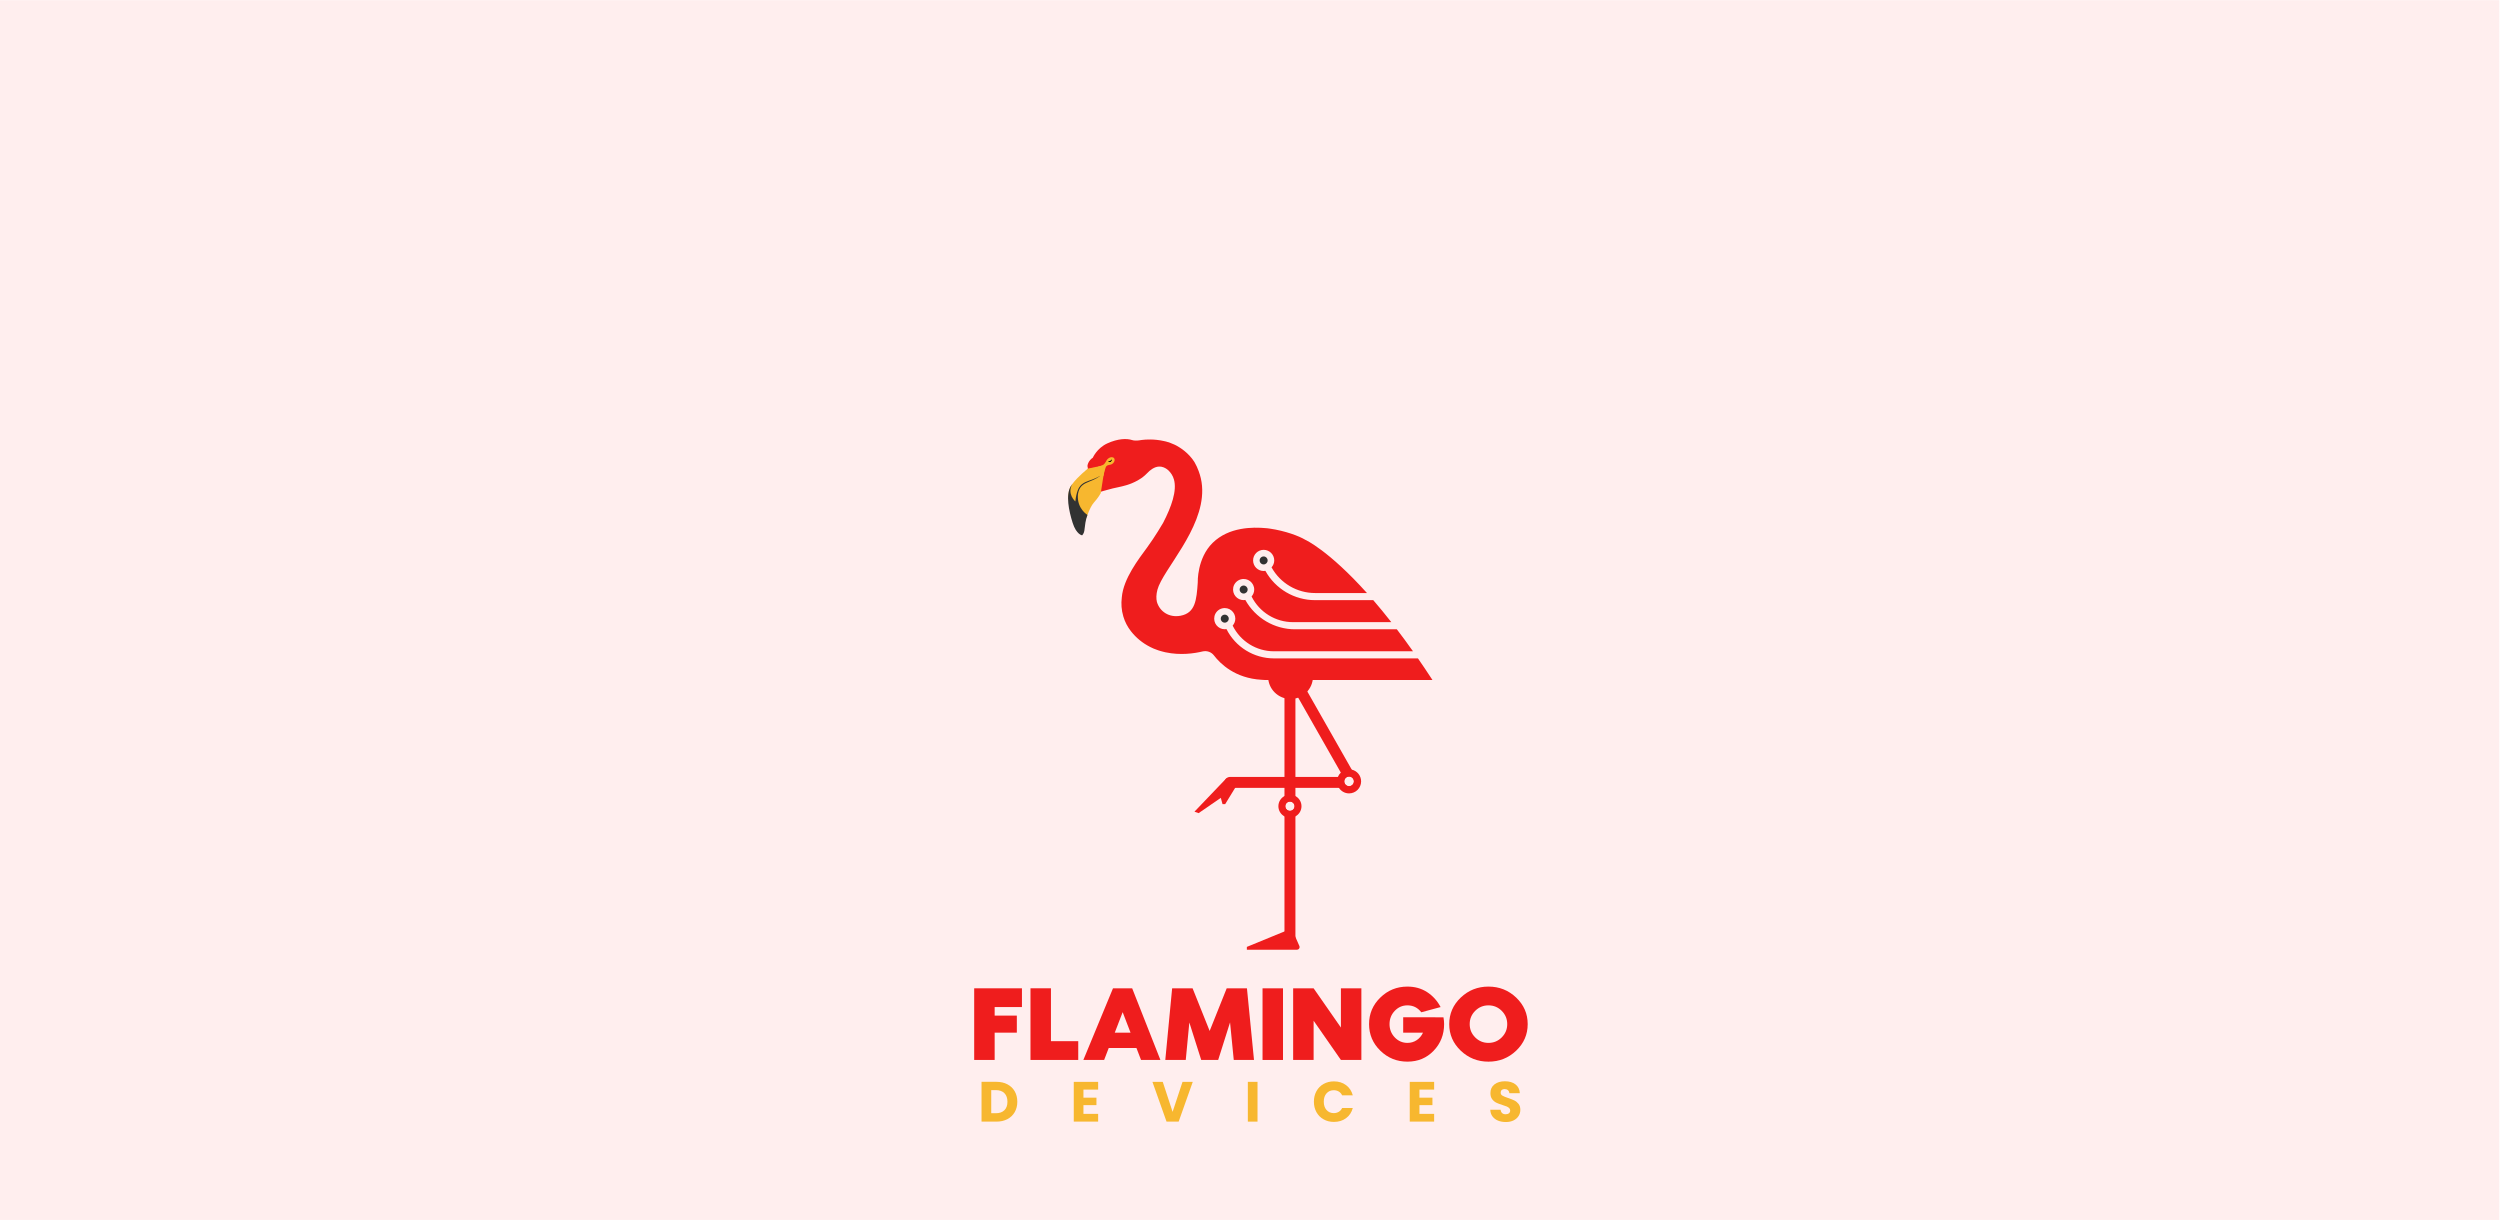 <?xml version="1.0" encoding="UTF-8" standalone="no"?>
<!-- Created with Inkscape (http://www.inkscape.org/) -->

<svg
   version="1.1"
   id="svg2"
   xml:space="preserve"
   width="1920"
   height="937"
   viewBox="0 0 1920 937"
   sodipodi:docname="trello-logo.svg"
   inkscape:version="1.1.1 (3bf5ae0d25, 2021-09-20)"
   inkscape:export-filename="Z:\open-vernier\logo\exports\trello-tile.png"
   inkscape:export-xdpi="192"
   inkscape:export-ydpi="192"
   xmlns:inkscape="http://www.inkscape.org/namespaces/inkscape"
   xmlns:sodipodi="http://sodipodi.sourceforge.net/DTD/sodipodi-0.dtd"
   xmlns="http://www.w3.org/2000/svg"
   xmlns:svg="http://www.w3.org/2000/svg"><defs
     id="defs6"><clipPath
       clipPathUnits="userSpaceOnUse"
       id="clipPath48"><path
         d="M 0,500 H 500 V 0 H 0 Z"
         id="path46" /></clipPath></defs><sodipodi:namedview
     id="namedview4"
     pagecolor="#ffffff"
     bordercolor="#666666"
     borderopacity="1.0"
     inkscape:pageshadow="2"
     inkscape:pageopacity="0.0"
     inkscape:pagecheckerboard="0"
     showgrid="false"
     inkscape:zoom="0.50867495"
     inkscape:cx="995.72428"
     inkscape:cy="547.50091"
     inkscape:window-width="1920"
     inkscape:window-height="1017"
     inkscape:window-x="-8"
     inkscape:window-y="-8"
     inkscape:window-maximized="1"
     inkscape:current-layer="g8"
     inkscape:snap-page="true"
     height="937px" /><g
     inkscape:groupmode="layer"
     id="layer1"
     inkscape:label="Background"
     transform="translate(-245.972,-73.36)" /><g
     id="g8"
     inkscape:groupmode="layer"
     inkscape:label="Design"
     transform="matrix(1.333,0,0,-1.333,-245.972,593.306)"><g
       id="g8655-0"
       transform="rotate(-26.441,-15.942,508.981)" /><path
       d="M 1624.479,-257.77 H 184.479 l 4e-5,702.75 H 1624.479 Z"
       style="fill:#ffeeee;fill-opacity:1;fill-rule:nonzero;stroke:none;stroke-width:8.409"
       id="path156"
       sodipodi:nodetypes="ccccc" /><g
       id="g1136"
       transform="matrix(8.038,0,0,8.038,-8956.911,139.85)"><g
         id="g8655-0-1"
         transform="rotate(-26.441,-418.98,-1842.505)" /><g
         id="g27667"
         transform="translate(1004.914,-425.455)"><path
           d="m 219.865,419.086 c 0,-0.158 0.129,-0.287 0.287,-0.287 0.158,0 0.286,0.129 0.286,0.287 0,0.158 -0.128,0.287 -0.286,0.287 -0.158,0 -0.287,-0.129 -0.287,-0.287"
           style="fill:#323232;fill-opacity:1;fill-rule:nonzero;stroke:none"
           id="path704-7-2" /><path
           d="m 221.219,421.173 c 0,-0.158 0.129,-0.287 0.287,-0.287 0.157,0 0.286,0.129 0.286,0.287 0,0.158 -0.129,0.287 -0.286,0.287 -0.158,0 -0.287,-0.129 -0.287,-0.287"
           style="fill:#323232;fill-opacity:1;fill-rule:nonzero;stroke:none"
           id="path708-6-7" /><path
           d="m 222.652,423.259 c 0,-0.158 0.129,-0.287 0.287,-0.287 0.158,0 0.286,0.129 0.286,0.287 0,0.158 -0.128,0.287 -0.286,0.287 -0.158,0 -0.287,-0.129 -0.287,-0.287"
           style="fill:#323232;fill-opacity:1;fill-rule:nonzero;stroke:none"
           id="path712-5-5" /><path
           d="m 224.823,405.974 c 0.184,0 0.333,-0.149 0.333,-0.333 0,-0.184 -0.149,-0.333 -0.333,-0.333 -0.184,0 -0.333,0.149 -0.333,0.333 0,0.184 0.149,0.333 0.333,0.333 m -0.392,-9.849 h 0.785 v 17.657 h -0.785 z"
           style="fill:#ef1d1d;fill-opacity:1;fill-rule:nonzero;stroke:none"
           id="path716-4-6" /><path
           d="m 224.823,405.309 c -0.184,0 -0.333,0.149 -0.333,0.333 0,0.184 0.149,0.333 0.333,0.333 0.184,0 0.333,-0.149 0.333,-0.333 0,-0.184 -0.149,-0.333 -0.333,-0.333 m 0.392,1.062 c -0.116,0.063 -0.249,0.099 -0.392,0.099 -0.143,0 -0.276,-0.036 -0.392,-0.099 -0.259,-0.14 -0.436,-0.414 -0.436,-0.729 0,-0.316 0.177,-0.589 0.436,-0.729 0.116,-0.062 0.249,-0.098 0.392,-0.098 0.143,0 0.276,0.036 0.392,0.098 0.259,0.14 0.436,0.413 0.436,0.729 0,0.315 -0.177,0.589 -0.436,0.729"
           style="fill:#ef1d1d;fill-opacity:1;fill-rule:nonzero;stroke:none"
           id="path720-6-1" /><path
           d="m 229.062,407.077 c -0.191,0 -0.346,0.155 -0.346,0.346 0,0.191 0.155,0.346 0.346,0.346 0.191,0 0.346,-0.155 0.346,-0.346 0,-0.191 -0.155,-0.346 -0.346,-0.346 m 0.602,0.466 -0.41,0.721 -3.186,5.603 -0.47,0.825 -0.205,0.361 -0.184,0.323 c -0.107,0.188 -0.346,0.253 -0.535,0.147 -0.168,-0.096 -0.238,-0.295 -0.176,-0.47 0.007,-0.022 0.017,-0.044 0.029,-0.066 l 0.168,-0.295 0.517,-0.909 0.004,-0.008 0.199,-0.351 3.056,-5.372 0.177,-0.31 h -8.119 c -0.099,0 -0.188,-0.036 -0.257,-0.096 -0.007,-0.006 -0.014,-0.013 -0.02,-0.019 l -0.026,-0.028 c -0.055,-0.068 -0.089,-0.155 -0.089,-0.25 0,-0.217 0.175,-0.392 0.392,-0.392 h 8.794 c 0.14,0 0.268,0.075 0.339,0.195 0.07,0.121 0.071,0.27 0.002,0.391"
           style="fill:#ef1d1d;fill-opacity:1;fill-rule:nonzero;stroke:none"
           id="path724-6-9" /><path
           d="m 229.062,407.769 c 0.191,0 0.346,-0.155 0.346,-0.346 0,-0.191 -0.155,-0.346 -0.346,-0.346 -0.191,0 -0.346,0.155 -0.346,0.346 0,0.191 0.155,0.346 0.346,0.346 m 0.192,0.495 c -0.062,0.014 -0.126,0.022 -0.192,0.022 -0.229,0 -0.437,-0.089 -0.591,-0.234 -0.091,-0.086 -0.164,-0.192 -0.211,-0.311 -0.039,-0.098 -0.061,-0.205 -0.061,-0.318 0,-0.172 0.051,-0.332 0.138,-0.466 0.153,-0.239 0.421,-0.396 0.725,-0.396 0.477,0 0.863,0.386 0.863,0.862 0,0.411 -0.287,0.754 -0.671,0.841"
           style="fill:#ef1d1d;fill-opacity:1;fill-rule:nonzero;stroke:none"
           id="path728-8-6" /><path
           d="m 225.21,396.282 0.289,-0.659 c 0.055,-0.126 -0.037,-0.266 -0.174,-0.266 h -3.59 v 0.202 l 2.951,1.212 c 0.08,0.032 0.173,0.005 0.224,-0.066 l 0.28,-0.388 c 0.008,-0.011 0.015,-0.023 0.02,-0.035"
           style="fill:#ef1d1d;fill-opacity:1;fill-rule:nonzero;stroke:none"
           id="path732-6-0" /><path
           d="m 220.952,407.052 -0.769,-1.259 h -0.192 l -0.123,0.449 -1.591,-1.096 -0.297,0.105 2.29,2.395 z"
           style="fill:#ef1d1d;fill-opacity:1;fill-rule:nonzero;stroke:none"
           id="path736-9-7" /><path
           d="m 223.27,415.053 c -0.003,-0.039 -0.012,-0.077 -0.012,-0.117 0,-0.888 0.72,-1.608 1.609,-1.608 0.888,0 1.608,0.72 1.608,1.608 0,0.04 -0.009,0.078 -0.012,0.117 z"
           style="fill:#ef1d1d;fill-opacity:1;fill-rule:nonzero;stroke:none"
           id="path740-6-4" /><path
           d="m 233.999,416.238 h -10.32 c -1.443,0 -2.76,0.814 -3.406,2.102 -0.042,-0.004 -0.081,-0.013 -0.122,-0.013 -0.477,0 -0.849,0.441 -0.737,0.936 0.063,0.274 0.284,0.497 0.558,0.561 0.496,0.116 0.936,-0.262 0.936,-0.739 0,-0.19 -0.074,-0.362 -0.19,-0.497 l 0.002,-0.005 c 0.556,-1.124 1.701,-1.836 2.955,-1.836 h 9.968 c -0.398,0.564 -0.783,1.087 -1.158,1.576 h -7.295 c -1.478,0 -2.842,0.806 -3.563,2.1 v 0.004 c -0.039,-0.004 -0.081,-0.013 -0.12,-0.013 -0.472,0 -0.845,0.431 -0.744,0.922 0.058,0.271 0.274,0.497 0.543,0.567 0.497,0.133 0.957,-0.246 0.957,-0.731 0,-0.19 -0.073,-0.362 -0.189,-0.497 l 0.002,-0.004 c 0.563,-1.126 1.713,-1.836 2.972,-1.836 h 7.042 c -0.452,0.577 -0.884,1.101 -1.294,1.577 h -4.168 c -1.483,0 -2.848,0.804 -3.564,2.098 l -0.006,0.004 c -0.038,-0.004 -0.079,-0.012 -0.118,-0.012 -0.419,0 -0.758,0.339 -0.758,0.758 0,0.416 0.339,0.759 0.758,0.759 0.418,0 0.758,-0.343 0.758,-0.759 0,-0.191 -0.075,-0.363 -0.193,-0.497 l 0.004,-0.007 c 0.625,-1.13 1.82,-1.834 3.119,-1.834 h 3.716 c -2.758,3.068 -4.404,3.808 -4.404,3.808 h -0.002 c -0.476,0.288 -1.464,0.65 -2.547,0.809 h -0.002 c -0.048,0.009 -0.101,0.017 -0.164,0.023 -0.014,0.002 -0.026,0.002 -0.041,0.004 -0.006,0 -0.012,0.002 -0.019,0.002 -0.552,0.054 -1.215,0.067 -1.876,-0.058 -0.712,-0.132 -1.422,-0.422 -2,-0.985 -1.132,-1.108 -1.074,-2.829 -1.074,-2.829 h 0.002 c -0.087,-1.284 -0.176,-2.199 -1.232,-2.4 -0.812,-0.155 -1.491,0.29 -1.698,0.99 -0.056,0.238 -0.056,0.53 0.041,0.886 0.044,0.166 0.126,0.354 0.232,0.559 0.012,0.013 0.023,0.046 0.023,0.046 0.927,1.752 3.657,4.787 2.783,7.63 -0.025,0.079 -0.05,0.156 -0.077,0.23 -0.002,0.006 -0.004,0.012 -0.006,0.019 -0.085,0.232 -0.182,0.441 -0.288,0.625 -0.012,0.021 -0.023,0.039 -0.035,0.058 -0.41,0.634 -0.988,0.998 -1.267,1.149 -0.017,0.009 -0.029,0.017 -0.044,0.023 -0.039,0.019 -0.079,0.039 -0.12,0.058 -0.002,0.002 -0.004,0.002 -0.004,0.002 h -0.002 c -0.102,0.048 -0.207,0.093 -0.305,0.126 -0.033,0.013 -0.066,0.023 -0.097,0.036 -0.01,0.002 -0.021,0.002 -0.029,0.004 -0.05,0.018 -0.103,0.031 -0.155,0.047 -0.05,0.011 -0.104,0.023 -0.149,0.033 -0.702,0.156 -1.288,0.114 -1.559,0.081 -0.069,-0.008 -0.121,-0.016 -0.143,-0.02 -0.006,-0.003 -0.013,0 -0.019,-0.005 -0.211,-0.031 -0.422,-0.031 -0.551,0.013 -0.397,0.132 -1.031,0.107 -1.787,-0.238 -0.749,-0.348 -1.037,-1.027 -1.037,-1.027 -0.3,-0.183 -0.406,-0.541 -0.377,-0.63 0.029,-0.093 0.023,-0.151 0.023,-0.151 l -0.044,-0.238 0.572,-0.826 0.149,-0.216 h 0.004 l 0.188,-0.269 0.071,-0.101 v -0.002 c 0,0 0.257,0.08 0.586,0.165 0.045,0.015 0.097,0.027 0.145,0.038 0.039,0.012 0.081,0.022 0.12,0.033 0.033,0.006 0.062,0.012 0.093,0.02 0.091,0.023 0.186,0.042 0.273,0.06 0.174,0.036 0.379,0.083 0.595,0.147 0.089,0.025 0.178,0.056 0.269,0.09 0.045,0.018 0.089,0.033 0.137,0.053 0.14,0.058 0.281,0.127 0.418,0.203 0.068,0.038 0.176,0.106 0.24,0.149 0.037,0.027 0.077,0.054 0.114,0.081 0.112,0.089 0.221,0.182 0.323,0.29 0.114,0.122 0.23,0.219 0.342,0.29 0.012,0.008 0.024,0.019 0.039,0.027 0.029,0.016 0.056,0.029 0.081,0.043 v 0.002 c 0.029,0.013 0.056,0.025 0.078,0.036 0.013,0.006 0.029,0.01 0.04,0.016 0.012,0.004 0.027,0.008 0.039,0.015 0.012,0.002 0.025,0.004 0.041,0.01 0.021,0.006 0.046,0.012 0.073,0.019 0.074,0.01 0.147,0.016 0.215,0.008 0.023,0 0.046,-0.002 0.067,-0.006 0.014,-0.002 0.024,-0.004 0.035,-0.009 0.165,-0.033 0.319,-0.122 0.455,-0.238 0.189,-0.178 0.336,-0.397 0.412,-0.666 0.228,-0.798 -0.169,-1.94 -0.774,-3.108 -0.032,-0.055 -0.561,-0.965 -1.145,-1.764 -0.602,-0.824 -1.705,-2.23 -1.818,-3.581 -0.001,-0.009 -0.001,-0.017 -0.002,-0.026 -0.051,-0.417 -0.03,-0.871 0.114,-1.351 v -0.002 c 0.116,-0.385 0.3,-0.733 0.538,-1.039 0.375,-0.483 0.849,-0.866 1.391,-1.139 0.058,-0.029 0.121,-0.058 0.189,-0.089 0.019,-0.008 0.035,-0.017 0.054,-0.025 0.006,-0.002 0.012,-0.004 0.016,-0.006 0.015,-0.006 0.029,-0.011 0.044,-0.017 0.091,-0.037 0.184,-0.07 0.277,-0.103 0.042,-0.013 0.083,-0.025 0.122,-0.038 0.063,-0.018 0.123,-0.037 0.185,-0.051 0.064,-0.017 0.128,-0.034 0.192,-0.048 0.006,-0.002 0.013,-0.002 0.021,-0.004 1.065,-0.229 2.06,-0.078 2.644,0.062 0.307,0.074 0.629,-0.034 0.82,-0.285 0.464,-0.606 1.519,-1.633 3.398,-1.744 l 0.238,-0.015 h 12.026 c -0.356,0.545 -0.699,1.058 -1.039,1.547"
           style="fill:#ef1d1d;fill-opacity:1;fill-rule:nonzero;stroke:none"
           id="path744-0-4" /><path
           d="m 210.091,425.998 c -0.081,-0.531 -0.083,-0.548 -0.272,-0.759 0,0 -0.194,-0.101 -0.464,0.758 -0.269,0.858 -0.621,1.96 -0.232,2.592 0.032,0.051 0.068,0.105 0.109,0.158 0,0.001 0,0.001 0,0.001 0.392,0.527 1.106,1.093 1.106,1.093 0,0 0.97,0.2 1.248,0.263 0,0 -0.294,-1.764 -0.324,-2.023 0,0 -0.166,-0.32 -0.504,-0.69 -0.132,-0.144 -0.314,-0.495 -0.448,-0.87 -0.066,-0.185 -0.192,-0.347 -0.219,-0.523"
           style="fill:#f7b72f;fill-opacity:1;fill-rule:nonzero;stroke:none"
           id="path748-8-1" /><path
           d="m 211.453,429.288 c 0,0 0.075,0.428 0.172,0.658 0.086,0.203 0.319,0.119 0.477,0.244 0.182,0.144 0.178,0.314 0.12,0.395 -0.048,0.068 -0.2,0.137 -0.414,-0.013 -0.204,-0.144 -0.181,-0.462 -0.577,-0.545 -0.396,-0.083 0.01,-0.24 0.01,-0.24 z"
           style="fill:#f7b72f;fill-opacity:1;fill-rule:nonzero;stroke:none"
           id="path752-8-7" /><path
           d="m 212.048,430.498 c 0.015,-0.036 0.01,-0.072 -0.01,-0.098 -0.016,-0.028 -0.037,-0.054 -0.063,-0.077 -0.032,-0.009 -0.065,-0.013 -0.095,-0.013 -0.03,-0.005 -0.062,0.007 -0.089,0.031 l -0.003,0.002 c -0.001,0.001 -0.001,0.004 0,0.005 0,0.001 0.001,0.001 0.002,0.001 0.102,0.008 0.209,0.055 0.25,0.151 0.001,0.002 0.003,0.003 0.005,0.002 0.001,0 0.002,-10e-4 0.002,-0.002 z"
           style="fill:#000000;fill-opacity:1;fill-rule:nonzero;stroke:none"
           id="path756-4-4" /><path
           d="m 210.164,425.969 c 0.027,0.176 0.08,0.367 0.146,0.553 0,0 -0.753,0.437 -0.686,1.426 0.003,0.038 0.009,0.076 0.014,0.114 0.01,0.045 0.018,0.091 0.032,0.136 0.026,0.088 0.06,0.174 0.109,0.252 0.096,0.155 0.246,0.269 0.412,0.352 0.164,0.088 0.349,0.141 0.523,0.223 0.174,0.08 0.345,0.17 0.499,0.284 0.001,0.002 0.002,0.004 0.001,0.006 -0.002,0.002 -0.004,0.002 -0.006,10e-4 -0.165,-0.095 -0.338,-0.173 -0.515,-0.241 -0.175,-0.07 -0.36,-0.118 -0.537,-0.203 -0.087,-0.043 -0.172,-0.094 -0.249,-0.157 -0.076,-0.063 -0.143,-0.14 -0.194,-0.225 -0.003,-0.005 -0.005,-0.01 -0.008,-0.015 v 0.001 c 0,0 -0.191,-0.28 -0.264,-0.988 0,0 -0.63,0.548 -0.209,1.259 -0.041,-0.053 -0.077,-0.106 -0.109,-0.158 -0.389,-0.632 -0.147,-1.769 0.123,-2.628 0.27,-0.858 0.683,-0.903 0.683,-0.903 0.19,0.211 0.154,0.38 0.235,0.911"
           style="fill:#323232;fill-opacity:1;fill-rule:nonzero;stroke:none"
           id="path760-2-1" /></g><g
         id="g108977"
         transform="matrix(1.138,0,0,1.138,761.877,-349.544)"><path
           d="m 393.139,270.598 c 0.129,0.126 0.193,0.305 0.193,0.535 0,0.231 -0.064,0.411 -0.193,0.54 -0.129,0.128 -0.308,0.192 -0.539,0.192 h -0.289 v -1.456 h 0.289 c 0.231,0 0.41,0.063 0.539,0.189 m 0.193,1.631 c 0.197,-0.104 0.35,-0.251 0.459,-0.44 0.108,-0.19 0.162,-0.408 0.162,-0.656 0,-0.245 -0.054,-0.462 -0.162,-0.653 -0.109,-0.19 -0.262,-0.338 -0.461,-0.443 -0.199,-0.104 -0.429,-0.157 -0.691,-0.157 h -0.939 v 2.507 h 0.939 c 0.264,0 0.495,-0.053 0.693,-0.158"
           style="fill:#f7b72f;fill-opacity:1;fill-rule:nonzero;stroke:none"
           id="path108894"
           inkscape:export-filename="C:\Users\nichl\Downloads\path584.png"
           inkscape:export-xdpi="292.57101"
           inkscape:export-ydpi="292.57101" /><path
           d="m 398.119,271.897 v -0.507 h 0.818 v -0.471 h -0.818 v -0.55 h 0.925 v -0.489 h -1.535 v 2.506 h 1.535 v -0.489 z"
           style="fill:#f7b72f;fill-opacity:1;fill-rule:nonzero;stroke:none"
           id="path108896"
           inkscape:export-filename="C:\Users\nichl\Downloads\path584.png"
           inkscape:export-xdpi="292.57101"
           inkscape:export-ydpi="292.57101" /><path
           d="m 405.005,272.386 -0.889,-2.506 h -0.764 l -0.889,2.506 h 0.65 l 0.621,-1.892 0.625,1.892 z"
           style="fill:#f7b72f;fill-opacity:1;fill-rule:nonzero;stroke:none"
           id="path108898"
           inkscape:export-filename="C:\Users\nichl\Downloads\path584.png"
           inkscape:export-xdpi="292.57101"
           inkscape:export-ydpi="292.57101" /><path
           d="m 409.083,269.88 h -0.61 v 2.506 h 0.61 z"
           style="fill:#f7b72f;fill-opacity:1;fill-rule:nonzero;stroke:none"
           id="path108900"
           inkscape:export-filename="C:\Users\nichl\Downloads\path584.png"
           inkscape:export-xdpi="292.57101"
           inkscape:export-ydpi="292.57101" /><path
           d="m 412.795,271.799 c 0.107,0.194 0.256,0.345 0.448,0.453 0.192,0.109 0.409,0.163 0.652,0.163 0.297,0 0.552,-0.079 0.764,-0.236 0.211,-0.157 0.353,-0.371 0.424,-0.642 h -0.671 c -0.05,0.104 -0.121,0.184 -0.212,0.239 -0.092,0.054 -0.196,0.082 -0.313,0.082 -0.188,0 -0.34,-0.066 -0.457,-0.197 -0.116,-0.13 -0.174,-0.305 -0.174,-0.524 0,-0.219 0.058,-0.394 0.174,-0.525 0.117,-0.131 0.269,-0.196 0.457,-0.196 0.117,0 0.221,0.027 0.313,0.082 0.091,0.054 0.162,0.134 0.212,0.239 h 0.671 c -0.071,-0.271 -0.213,-0.485 -0.424,-0.641 -0.212,-0.156 -0.467,-0.234 -0.764,-0.234 -0.243,0 -0.46,0.054 -0.652,0.163 -0.192,0.108 -0.341,0.258 -0.448,0.451 -0.107,0.193 -0.161,0.413 -0.161,0.661 0,0.247 0.054,0.468 0.161,0.662"
           style="fill:#f7b72f;fill-opacity:1;fill-rule:nonzero;stroke:none"
           id="path108902"
           inkscape:export-filename="C:\Users\nichl\Downloads\path584.png"
           inkscape:export-xdpi="292.57101"
           inkscape:export-ydpi="292.57101" /><path
           d="m 419.282,271.897 v -0.507 h 0.818 v -0.471 h -0.818 v -0.55 h 0.925 v -0.489 h -1.536 v 2.506 h 1.536 v -0.489 z"
           style="fill:#f7b72f;fill-opacity:1;fill-rule:nonzero;stroke:none"
           id="path108904"
           inkscape:export-filename="C:\Users\nichl\Downloads\path584.png"
           inkscape:export-xdpi="292.57101"
           inkscape:export-ydpi="292.57101" /><path
           d="m 424.23,269.944 c -0.145,0.059 -0.261,0.148 -0.348,0.264 -0.087,0.117 -0.133,0.257 -0.138,0.421 h 0.65 c 0.01,-0.092 0.042,-0.163 0.097,-0.212 0.054,-0.049 0.126,-0.073 0.214,-0.073 0.09,0 0.162,0.021 0.214,0.062 0.052,0.042 0.078,0.1 0.078,0.173 0,0.062 -0.02,0.113 -0.062,0.154 -0.042,0.04 -0.093,0.074 -0.153,0.1 -0.061,0.026 -0.147,0.056 -0.259,0.089 -0.162,0.05 -0.294,0.1 -0.397,0.15 -0.102,0.05 -0.19,0.124 -0.264,0.221 -0.074,0.098 -0.11,0.225 -0.11,0.382 0,0.234 0.084,0.416 0.253,0.549 0.169,0.132 0.389,0.198 0.661,0.198 0.276,0 0.498,-0.066 0.667,-0.198 0.169,-0.133 0.26,-0.316 0.271,-0.552 h -0.66 c -0.005,0.081 -0.034,0.144 -0.089,0.191 -0.055,0.046 -0.125,0.069 -0.211,0.069 -0.074,0 -0.133,-0.019 -0.178,-0.058 -0.046,-0.04 -0.068,-0.096 -0.068,-0.17 0,-0.081 0.038,-0.144 0.114,-0.189 0.076,-0.045 0.195,-0.094 0.357,-0.147 0.162,-0.054 0.293,-0.107 0.395,-0.157 0.101,-0.05 0.188,-0.122 0.262,-0.217 0.074,-0.096 0.111,-0.218 0.111,-0.368 0,-0.143 -0.037,-0.273 -0.109,-0.389 -0.073,-0.117 -0.178,-0.21 -0.316,-0.279 -0.138,-0.069 -0.301,-0.103 -0.489,-0.103 -0.184,0 -0.348,0.03 -0.493,0.089"
           style="fill:#f7b72f;fill-opacity:1;fill-rule:nonzero;stroke:none"
           id="path108906"
           inkscape:export-filename="C:\Users\nichl\Downloads\path584.png"
           inkscape:export-xdpi="292.57101"
           inkscape:export-ydpi="292.57101" /><path
           d="m 392.526,273.765 h -1.289 v 4.512 h 3.008 v -1.181 h -1.719 v -0.538 h 1.397 v -1.074 h -1.397 z"
           style="fill:#ef1d1d;fill-opacity:1;fill-rule:nonzero;stroke:none"
           id="path108908"
           inkscape:export-filename="C:\Users\nichl\Downloads\path584.png"
           inkscape:export-xdpi="292.57101"
           inkscape:export-ydpi="292.57101" /><path
           d="m 396.072,274.947 h 1.719 v -1.182 h -3.008 v 4.513 h 1.289 z"
           style="fill:#ef1d1d;fill-opacity:1;fill-rule:nonzero;stroke:none"
           id="path108910"
           inkscape:export-filename="C:\Users\nichl\Downloads\path584.png"
           inkscape:export-xdpi="292.57101"
           inkscape:export-ydpi="292.57101" /><path
           d="m 400.092,275.484 h 0.993 l -0.496,1.291 z m 1.096,2.793 1.778,-4.512 h -1.22 l -0.289,0.752 h -1.746 l -0.289,-0.752 h -1.309 l 1.867,4.512 z"
           style="fill:#ef1d1d;fill-opacity:1;fill-rule:nonzero;stroke:none"
           id="path108912"
           inkscape:export-filename="C:\Users\nichl\Downloads\path584.png"
           inkscape:export-xdpi="292.57101"
           inkscape:export-ydpi="292.57101" /><path
           d="m 408.417,278.277 0.444,-4.512 h -1.275 l -0.233,2.366 -0.748,-2.366 h -1.069 l -0.748,2.36 -0.225,-2.36 h -1.289 l 0.431,4.512 h 1.288 l 1.075,-2.686 1.074,2.686 z"
           style="fill:#ef1d1d;fill-opacity:1;fill-rule:nonzero;stroke:none"
           id="path108914"
           inkscape:export-filename="C:\Users\nichl\Downloads\path584.png"
           inkscape:export-xdpi="292.57101"
           inkscape:export-ydpi="292.57101" /><path
           d="m 410.688,273.764 h -1.289 v 4.512 h 1.289 z"
           style="fill:#ef1d1d;fill-opacity:1;fill-rule:nonzero;stroke:none"
           id="path108916"
           inkscape:export-filename="C:\Users\nichl\Downloads\path584.png"
           inkscape:export-xdpi="292.57101"
           inkscape:export-ydpi="292.57101" /><path
           d="m 414.335,278.277 h 1.289 v -4.512 h -1.289 l -1.719,2.471 v -2.471 h -1.289 v 4.512 h 1.289 l 1.719,-2.471 z"
           style="fill:#ef1d1d;fill-opacity:1;fill-rule:nonzero;stroke:none"
           id="path108918"
           inkscape:export-filename="C:\Users\nichl\Downloads\path584.png"
           inkscape:export-xdpi="292.57101"
           inkscape:export-ydpi="292.57101" /><path
           d="m 420.795,276.451 c 0.027,-0.148 0.04,-0.291 0.04,-0.43 0,-0.658 -0.219,-1.216 -0.658,-1.675 -0.439,-0.459 -0.989,-0.688 -1.652,-0.688 -0.667,0 -1.236,0.23 -1.708,0.691 -0.473,0.461 -0.709,1.019 -0.709,1.672 0,0.654 0.236,1.211 0.709,1.672 0.472,0.461 1.041,0.692 1.708,0.692 0.466,0 0.878,-0.115 1.236,-0.346 0.358,-0.231 0.642,-0.545 0.853,-0.943 l -1.216,-0.329 c -0.224,0.291 -0.514,0.436 -0.873,0.436 -0.313,0 -0.579,-0.115 -0.799,-0.346 -0.219,-0.23 -0.329,-0.509 -0.329,-0.836 0,-0.327 0.11,-0.605 0.329,-0.836 0.22,-0.23 0.486,-0.346 0.799,-0.346 0.22,0 0.416,0.059 0.588,0.175 0.172,0.116 0.303,0.273 0.393,0.47 h -1.249 v 0.967 z"
           style="fill:#ef1d1d;fill-opacity:1;fill-rule:nonzero;stroke:none"
           id="path108920"
           inkscape:export-filename="C:\Users\nichl\Downloads\path584.png"
           inkscape:export-xdpi="292.57101"
           inkscape:export-ydpi="292.57101" /><path
           d="m 422.793,275.185 c 0.231,-0.231 0.509,-0.346 0.836,-0.346 0.327,0 0.605,0.115 0.836,0.346 0.23,0.231 0.346,0.509 0.346,0.836 0,0.327 -0.116,0.605 -0.346,0.836 -0.231,0.23 -0.509,0.346 -0.836,0.346 -0.327,0 -0.605,-0.116 -0.836,-0.346 -0.231,-0.231 -0.346,-0.509 -0.346,-0.836 0,-0.327 0.115,-0.605 0.346,-0.836 m -0.91,2.508 c 0.484,0.461 1.066,0.692 1.746,0.692 0.68,0 1.262,-0.231 1.746,-0.692 0.483,-0.461 0.725,-1.018 0.725,-1.672 0,-0.654 -0.242,-1.211 -0.725,-1.672 -0.484,-0.461 -1.066,-0.692 -1.746,-0.692 -0.68,0 -1.262,0.231 -1.746,0.692 -0.483,0.461 -0.725,1.018 -0.725,1.672 0,0.654 0.242,1.211 0.725,1.672"
           style="fill:#ef1d1d;fill-opacity:1;fill-rule:nonzero;stroke:none"
           id="path108922"
           inkscape:export-filename="C:\Users\nichl\Downloads\path584.png"
           inkscape:export-xdpi="292.57101"
           inkscape:export-ydpi="292.57101" /></g></g></g></svg>
